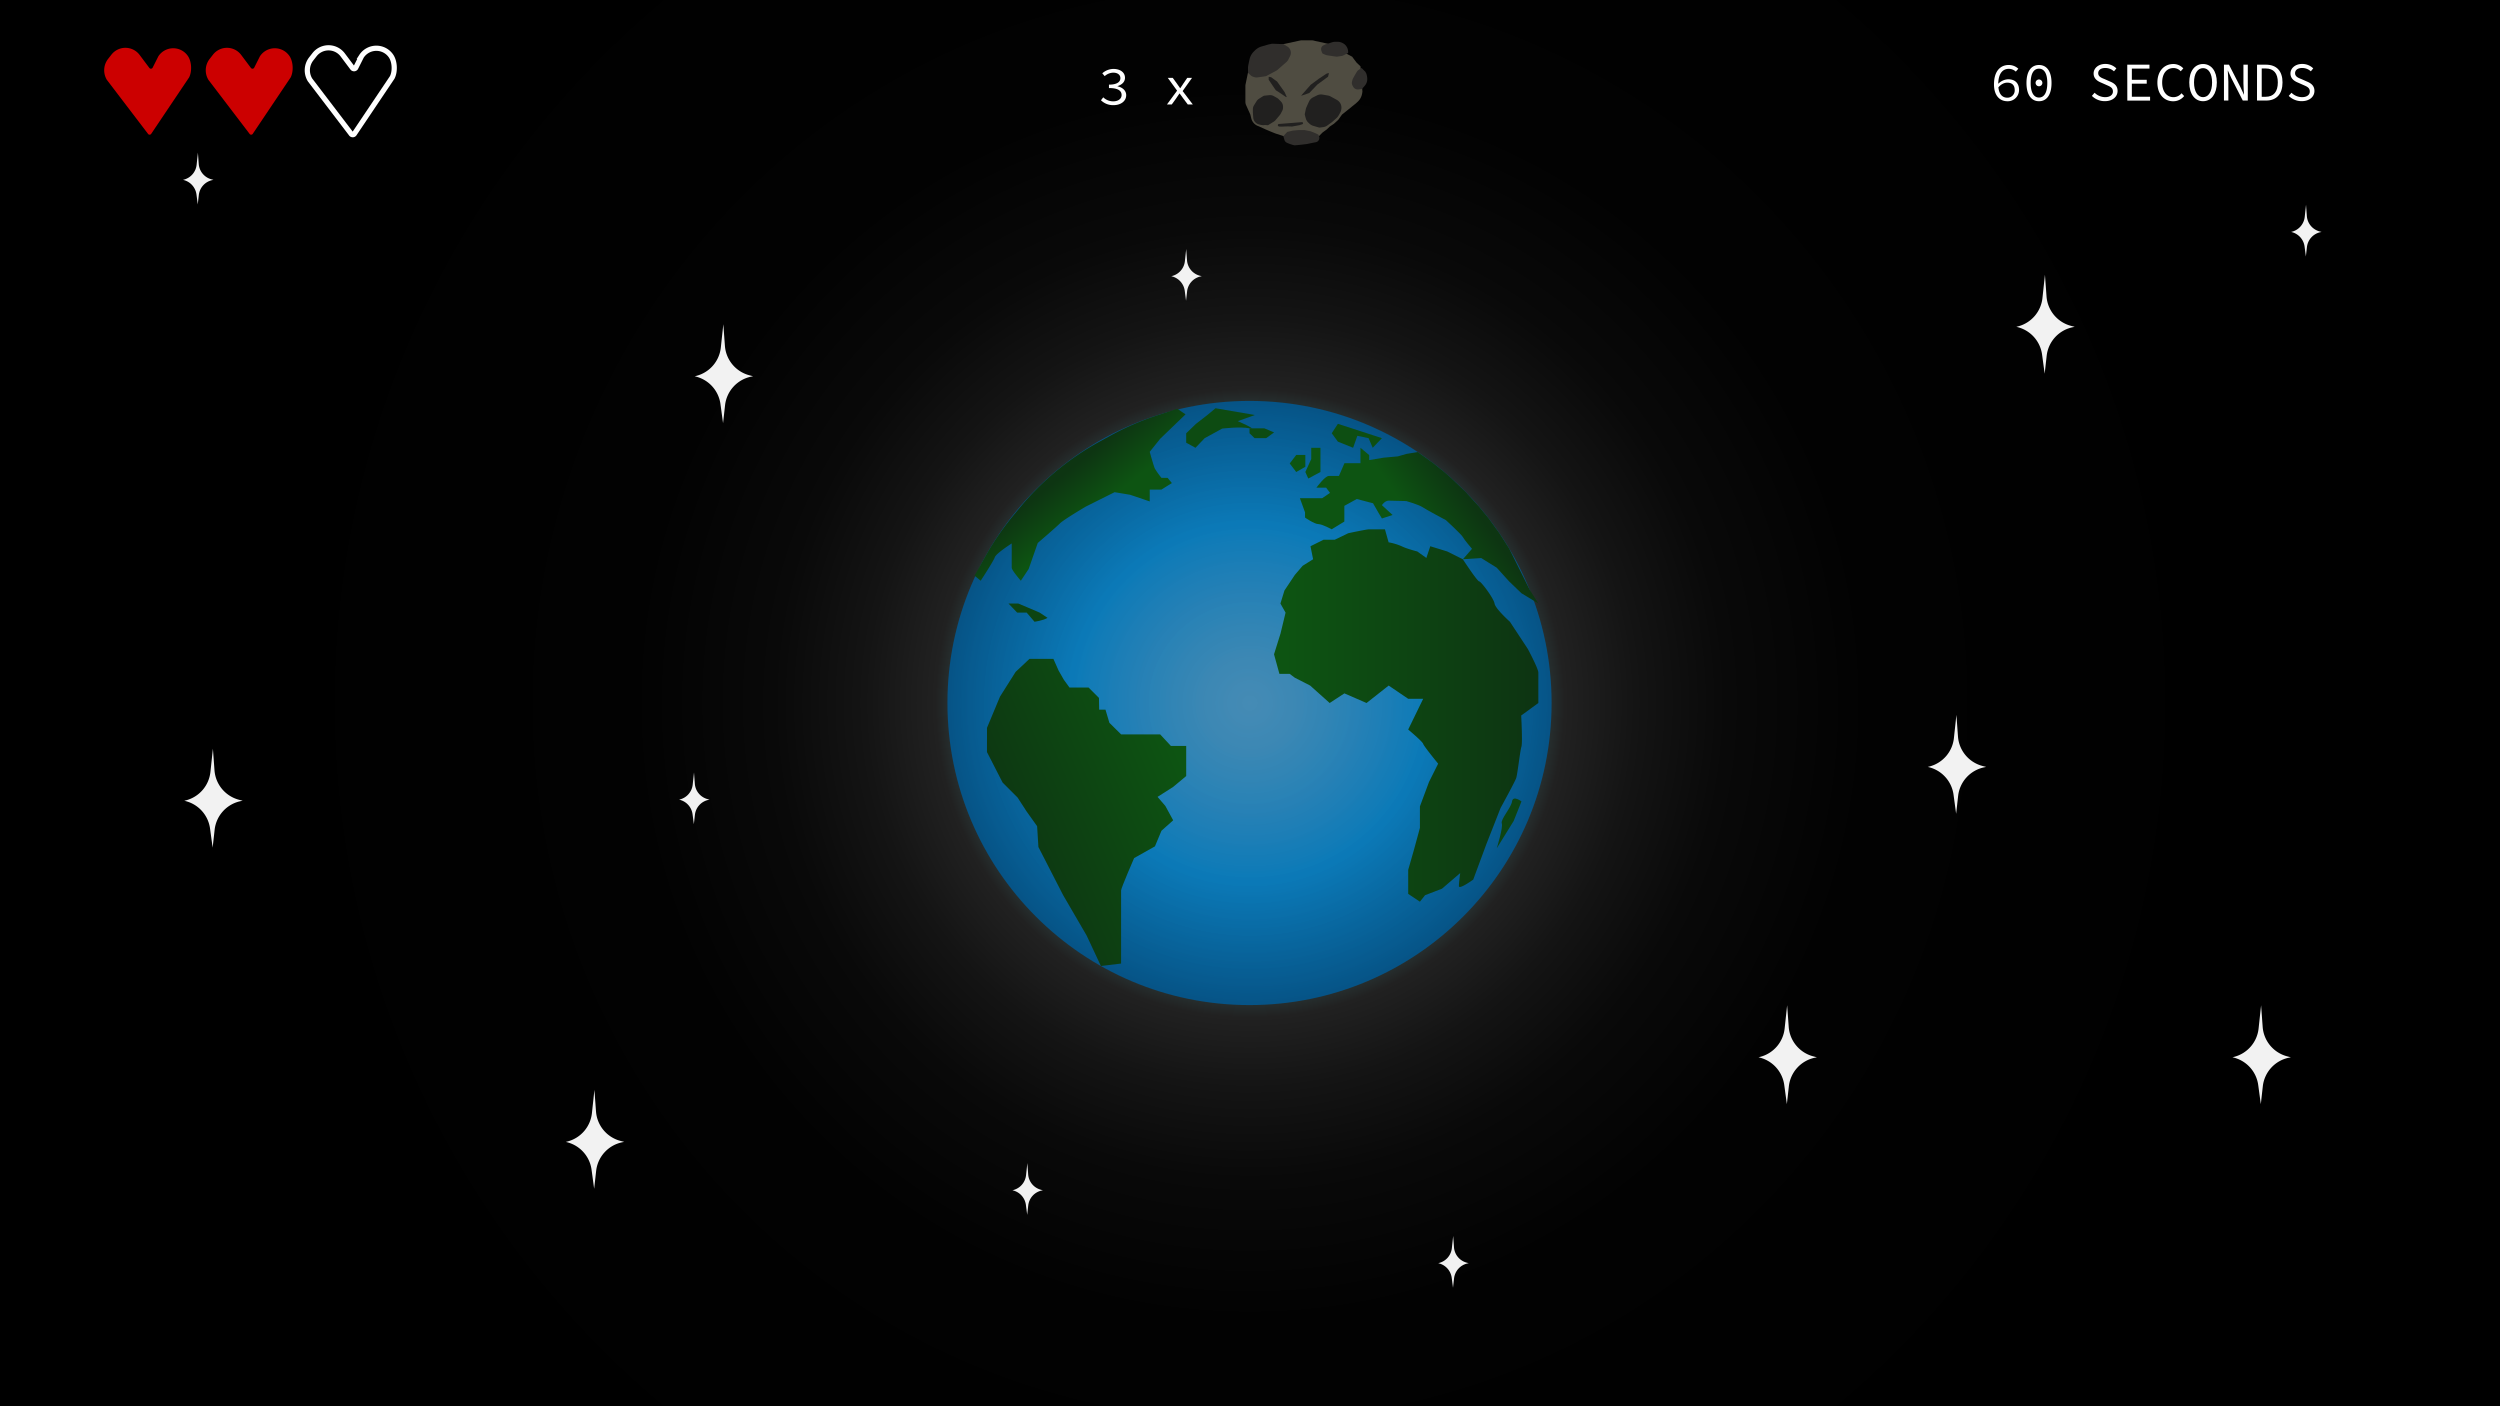 <svg xmlns="http://www.w3.org/2000/svg" xmlns:xlink="http://www.w3.org/1999/xlink" viewBox="0 0 1920 1080"><rect x="0" y="0" width="1920" height="1080" fill="#808080" stroke="none"/><defs><style>.cls-1{fill:url(#radial-gradient);}.cls-2{opacity:0.85;fill:url(#radial-gradient-2);}.cls-3{fill:url(#linear-gradient);}.cls-4{fill:url(#linear-gradient-2);}.cls-5{fill:#0d4412;}.cls-6{fill:url(#linear-gradient-3);}.cls-7{fill:url(#linear-gradient-4);}.cls-8{fill:#0d4b12;}.cls-9{fill:#0d5512;}.cls-10{fill:#0d4e12;}.cls-11{fill:#f2f2f2;}.cls-12{fill:#c00;}.cls-13{fill:none;stroke:#fff;stroke-miterlimit:10;stroke-width:4px;}.cls-14{fill:#fff;}.cls-15{fill:#4f4c41;}.cls-16{fill:#302e2c;}.cls-17{fill:#21201f;}</style><radialGradient id="radial-gradient" cx="960" cy="540" r="778.85" gradientUnits="userSpaceOnUse"><stop offset="0" stop-color="#73ffff"/><stop offset="0.03" stop-color="#6ef1f1"/><stop offset="0.09" stop-color="#60cccc"/><stop offset="0.18" stop-color="#4a9191"/><stop offset="0.28" stop-color="#2c3f3f"/><stop offset="0.31" stop-color="#212121"/><stop offset="0.38" stop-color="#141414"/><stop offset="0.47" stop-color="#090909"/><stop offset="0.61" stop-color="#020202"/><stop offset="1"/></radialGradient><radialGradient id="radial-gradient-2" cx="959.63" cy="539.9" r="232" gradientUnits="userSpaceOnUse"><stop offset="0" stop-color="#3d77a8"/><stop offset="0.15" stop-color="#3477ab"/><stop offset="0.39" stop-color="#1a76b5"/><stop offset="0.59" stop-color="#0075be"/><stop offset="0.99" stop-color="#005b97"/></radialGradient><linearGradient id="linear-gradient" x1="767.79" y1="647.31" x2="908.9" y2="588.2" gradientUnits="userSpaceOnUse"><stop offset="0" stop-color="#0d3512"/><stop offset="1" stop-color="#0d5412"/></linearGradient><linearGradient id="linear-gradient-2" x1="816.8" y1="364.54" x2="840.8" y2="394.13" gradientUnits="userSpaceOnUse"><stop offset="0" stop-color="#0d3512"/><stop offset="0.97" stop-color="#0d5412"/></linearGradient><linearGradient id="linear-gradient-3" x1="1173.92" y1="549.5" x2="986.63" y2="549.5" xlink:href="#linear-gradient"/><linearGradient id="linear-gradient-4" x1="1132.68" y1="390.19" x2="1096.42" y2="415.27" xlink:href="#linear-gradient"/></defs><g id="space"><rect class="cls-1" width="1920" height="1080"/></g><g id="earth"><circle class="cls-2" cx="959.63" cy="539.9" r="232"/><path class="cls-3" d="M861,740V683.81C861,682,871,659,871,659l16-9,5-12,9-8-6-11-6-7,12-7.66L911,596V572.87H899.23L891,564H861l-9-8.9L849,545h-4.84l-.16-9-8-8H821.34L817,522l-4-7-4-9H790.65L780,516l-12,19-10,24v18.59L770,601l11.5,11.5,6.79,10.5,8.21,11.5,1,16,19,37,18,30.93,11,23.47Z"/><path class="cls-4" d="M910.5,318.22,891,337l-8,10s3,11,4,13a68.18,68.18,0,0,0,5,7h4.75l3.25,4-8,5h-9v9.1L868,380l-12-2-22,11s-17,10-20,13-17,15-17,15l-7,20-6,9s-7-8-7-10V417.36S765,425,764,428s-10.83,18-10.83,18l-4.72-3.89,8.39-15A211.27,211.27,0,0,1,778,396.21l5.17-6.28a211.51,211.51,0,0,1,27.71-27.87h0a210.72,210.72,0,0,1,33.78-23l8.49-4.65a210.71,210.71,0,0,1,35.78-15.48l15.22-5Z"/><path class="cls-5" d="M804.5,474.5c-3,2-10,3-10,3l-6-7h-7.29l-6.71-7H782l7.5,3.15,9,3.85Z"/><path class="cls-6" d="M1090.5,692.5l-9-6V668.07l4.5-15.73,4.5-16.53V619.29l7-18.79,7-14s-11-13.41-11.5-15.21-11.5-11-11.5-11l11.5-23.61h-11.5l-15-10.17-17,13.4-17-7.4-11.31,7.4-15-13.4-11.74-6-4-3h-7.86l-4.14-15,5-16,3.86-16-3.94-7,3.08-10,8-12,6-7,8-5-2-10,10-5h8.63l10.37-5s14-3,16-3h12.18l2.82,10a42.84,42.84,0,0,1,10,3c4,2,12,4,12,4l7,5,3-9,13,4,12,6s11.14,17,12.57,17,11.17,13,11.8,17,11.8,14,11.8,14l13.83,21s8,15,8,18v23.4l-13.17,9.6s1.17,21,.17,24-3,21-4,24-12,23-12,23l-11,28-10,27s-11,8-11,5,1-10,1-10l-14,12-13,5Z"/><path class="cls-5" d="M1149.5,651.5l13-21,6-15s-6.51-5-7.25,0-9,13.78-7.87,16.89S1149.5,651.5,1149.5,651.5Z"/><path class="cls-7" d="M1123.5,429.5l7-8s-6-7-7-9-13-13-13-13-15-8-18-10-12.5-4.68-12.5-4.68-10.5-.32-13.5-.32-5.18,3.46-5.18,3.46l8.18,7.54-8.18,2.69-2.82-4.69-4-7L1042,383.24l-9.54,5.26v12.05l-9.73,5.95s-7.27-4-10.27-4-10.19-5-10.19-5v-4l-3.94-10.86h17.07l6.06-4.11-3-4H1011s6.54-9,9.54-9h7.77l4.23-9.8h12.3V343.9l6.7,5.6v3.84l11-1.84,11-1,6.5-1.88,8.79-1.47,11.91,8.55,8.45,6.8,5.74,5,10.81,10.39L1135.88,389l7.47,9.18,8.14,11.22L1159,421.2l15.71,31.57,6.79,10.73-13-7.87-9.5-9.13L1149.5,436l-12-7.46Z"/><polygon class="cls-8" points="963.5 336.5 972.41 336.5 978.5 332.1 971 328.95 963.5 328.95 959.63 328.95 959.63 332.73 963.5 336.5"/><path class="cls-8" d="M963.75,318.72l-13.12,4.72s16.12,7,9,5.51-21,.2-21,.2L925.2,336.5l-7.08,7.4L911,340v-7.24l7.5-7.23,9-7,6-5Z"/><polygon class="cls-9" points="995.5 362.5 1002.5 358.5 1002.5 349.41 995.5 349.41 990.51 355.95 995.5 362.5"/><polygon class="cls-9" points="1007.03 343.9 1007.03 352.56 1002.5 362.5 1004.76 367.51 1014.11 362.5 1014.11 349.41 1014.11 343.9 1007.03 343.9"/><polygon class="cls-10" points="1061.32 336.5 1054.24 343.9 1051.09 336.5 1042.44 334.7 1039.19 343.9 1027.5 339.18 1022.77 332.73 1027.5 325.5 1061.32 336.5"/></g><g id="stars"><path class="cls-11" d="M141.53,615l1.38-.36a25.27,25.27,0,0,0,18.69-21.75L163.52,575l1.21,16.6a25.29,25.29,0,0,0,18.78,22.61l2.87.75-1.47.3a25.27,25.27,0,0,0-20.07,22L163.31,651l-2-14.72A25.27,25.27,0,0,0,141.53,615Z"/><path class="cls-11" d="M434.53,877l1.38-.36a25.27,25.27,0,0,0,18.69-21.75L456.52,837l1.21,16.6a25.29,25.29,0,0,0,18.78,22.61l2.87.75-1.47.3a25.27,25.27,0,0,0-20.07,22L456.31,913l-2-14.72A25.27,25.27,0,0,0,434.53,877Z"/><path class="cls-11" d="M533.53,289l1.38-.36a25.27,25.27,0,0,0,18.69-21.75L555.52,249l1.21,16.6a25.29,25.29,0,0,0,18.78,22.61l2.87.75-1.47.3a25.27,25.27,0,0,0-20.07,22L555.31,325l-2-14.72A25.27,25.27,0,0,0,533.53,289Z"/><path class="cls-11" d="M1548.53,251l1.38-.36a25.27,25.27,0,0,0,18.69-21.75l1.92-17.85,1.21,16.6a25.29,25.29,0,0,0,18.78,22.61l2.87.75-1.47.3a25.27,25.27,0,0,0-20.07,22L1570.31,287l-2-14.72A25.27,25.27,0,0,0,1548.53,251Z"/><path class="cls-11" d="M1714.53,812l1.38-.36a25.27,25.27,0,0,0,18.69-21.75l1.92-17.85,1.21,16.6a25.29,25.29,0,0,0,18.78,22.61l2.87.75-1.47.3a25.27,25.27,0,0,0-20.07,22L1736.31,848l-2-14.72A25.27,25.27,0,0,0,1714.53,812Z"/><path class="cls-11" d="M1480.53,589l1.38-.36a25.27,25.27,0,0,0,18.69-21.75l1.92-17.85,1.21,16.6a25.29,25.29,0,0,0,18.78,22.61l2.87.75-1.47.3a25.27,25.27,0,0,0-20.07,22L1502.31,625l-2-14.72A25.27,25.27,0,0,0,1480.53,589Z"/><path class="cls-11" d="M1350.53,812l1.38-.36a25.27,25.27,0,0,0,18.69-21.75l1.92-17.85,1.21,16.6a25.29,25.29,0,0,0,18.78,22.61l2.87.75-1.47.3a25.27,25.27,0,0,0-20.07,22L1372.31,848l-2-14.72A25.27,25.27,0,0,0,1350.53,812Z"/><path class="cls-11" d="M1104.53,970.14l.72-.19a13.23,13.23,0,0,0,9.78-11.38l1-9.35.63,8.69a13.21,13.21,0,0,0,9.83,11.83l1.5.4-.77.15a13.22,13.22,0,0,0-10.5,11.5l-.81,7.21-1-7.7a13.22,13.22,0,0,0-10.35-11.16Z"/><path class="cls-11" d="M777.53,914.14l.72-.19A13.23,13.23,0,0,0,788,902.57l1-9.35.63,8.69a13.21,13.21,0,0,0,9.83,11.83l1.5.4-.77.15a13.22,13.22,0,0,0-10.5,11.5l-.81,7.21-1-7.7a13.22,13.22,0,0,0-10.35-11.16Z"/><path class="cls-11" d="M521.53,614.14l.72-.19A13.23,13.23,0,0,0,532,602.57l1-9.35.63,8.69a13.21,13.21,0,0,0,9.83,11.83l1.5.4-.77.15a13.22,13.22,0,0,0-10.5,11.5l-.81,7.21-1-7.7a13.22,13.22,0,0,0-10.35-11.16Z"/><path class="cls-11" d="M899.53,212.14l.72-.19A13.23,13.23,0,0,0,910,200.57l1-9.35.63,8.69a13.21,13.21,0,0,0,9.83,11.83l1.5.4-.77.15a13.22,13.22,0,0,0-10.5,11.5l-.81,7.21-1-7.7a13.22,13.22,0,0,0-10.35-11.16Z"/><path class="cls-11" d="M140.53,138.14l.72-.19A13.23,13.23,0,0,0,151,126.57l1-9.35.63,8.69a13.21,13.21,0,0,0,9.83,11.83l1.5.4-.77.15a13.22,13.22,0,0,0-10.5,11.5l-.81,7.21-1-7.7a13.22,13.22,0,0,0-10.35-11.16Z"/><path class="cls-11" d="M1759.53,178.14l.72-.19a13.23,13.23,0,0,0,9.78-11.38l1-9.35.63,8.69a13.21,13.21,0,0,0,9.83,11.83l1.5.4-.77.15a13.22,13.22,0,0,0-10.5,11.5l-.81,7.21-1-7.7a13.22,13.22,0,0,0-10.35-11.16Z"/></g><g id="Layer_5" data-name="Layer 5"><path class="cls-12" d="M113.6,102.7,82.1,61.37A14.21,14.21,0,0,1,83,45.26L85.55,42a13.63,13.63,0,0,1,21.67.17l7.49,10a1.5,1.5,0,0,0,2.46-.08l4.43-8.82a13.64,13.64,0,0,1,22.77-.16h0c2.86,4.28,3.19,11.76.86,16.34l-29,43.18A1.5,1.5,0,0,1,113.6,102.7Z"/><path class="cls-12" d="M191.6,102.7,160.1,61.37A14.21,14.21,0,0,1,161,45.26L163.55,42a13.63,13.63,0,0,1,21.67.17l7.49,10a1.5,1.5,0,0,0,2.46-.08l4.43-8.82a13.64,13.64,0,0,1,22.77-.16h0c2.86,4.28,3.19,11.76.86,16.34l-29,43.18A1.5,1.5,0,0,1,191.6,102.7Z"/><path class="cls-13" d="M269.6,102.7,238.1,61.37A14.21,14.21,0,0,1,239,45.26L241.55,42a13.63,13.63,0,0,1,21.67.17l7.49,10a1.5,1.5,0,0,0,2.46-.08l4.43-8.82a13.64,13.64,0,0,1,22.77-.16h0c2.86,4.28,3.19,11.76.86,16.34l-29,43.18A1.5,1.5,0,0,1,269.6,102.7Z"/><path class="cls-14" d="M1531.38,64.83c0-10.75,5.38-14.91,11.22-14.91a10.63,10.63,0,0,1,7.47,2.86L1548.14,55a7.92,7.92,0,0,0-5.33-2.14c-4.37,0-8.15,3.06-8.15,12,0,6.6,2.52,10.17,7,10.17a5.56,5.56,0,0,0,5.63-5.88c0-3.66-2-5.67-5.67-5.67-2.14,0-4.71,1-7,3.78l-.12-2.73a11.33,11.33,0,0,1,7.77-3.66c5,0,8.36,2.77,8.36,8.28a8.65,8.65,0,0,1-8.95,8.61C1535.79,77.73,1531.38,73.44,1531.38,64.83Z"/><path class="cls-14" d="M1556.33,63.74c0-9,3.65-13.82,9.62-13.82s9.62,4.83,9.62,13.82-3.66,14-9.62,14S1556.33,72.65,1556.33,63.74Zm16,0c0-7.69-2.64-11-6.38-11s-6.39,3.32-6.39,11,2.65,11.17,6.39,11.17S1572.33,71.43,1572.33,63.74Zm-9-.29a2.61,2.61,0,1,1,2.61,2.81A2.61,2.61,0,0,1,1563.34,63.45Z"/><path class="cls-14" d="M1606.56,73.65l2.1-2.43a11.63,11.63,0,0,0,8.06,3.4c3.79,0,6-1.81,6-4.33,0-2.94-2.14-3.78-4.91-5l-4-1.77c-2.73-1.09-5.92-3-5.92-7.1s3.78-7.31,9-7.31a12,12,0,0,1,8.49,3.41l-1.85,2.26a9.72,9.72,0,0,0-6.76-2.56c-3.2,0-5.34,1.51-5.34,4,0,2.65,2.56,3.61,4.92,4.54l3.86,1.72c3.4,1.35,6.09,3.28,6.09,7.35,0,4.37-3.69,7.86-9.74,7.86A14,14,0,0,1,1606.56,73.65Z"/><path class="cls-14" d="M1633.73,49.67h17.06v3h-13.53v8.61h11.43v3h-11.43v10h14v3h-17.48Z"/><path class="cls-14" d="M1656.88,63.45c0-8.87,5.16-14.29,12.34-14.29a10.36,10.36,0,0,1,7.57,3.36l-2,2.23a7.39,7.39,0,0,0-5.55-2.48c-5.25,0-8.69,4.24-8.69,11.09s3.44,11.26,8.69,11.26a7.92,7.92,0,0,0,6.18-3l2,2.15a10.67,10.67,0,0,1-8.53,4C1662.08,77.73,1656.88,72.43,1656.88,63.45Z"/><path class="cls-14" d="M1681.36,63.32c0-8.91,4.37-14.16,10.59-14.16s10.58,5.25,10.58,14.16-4.37,14.41-10.58,14.41S1681.36,72.35,1681.36,63.32Zm17.52,0c0-6.93-2.78-11-6.93-11s-6.94,4.12-6.94,11,2.78,11.3,6.94,11.3S1698.88,70.38,1698.88,63.32Z"/><path class="cls-14" d="M1708,49.67h3.86l8.82,17.3,2.65,5.72h.08c-.12-2.73-.46-5.84-.46-8.74V49.67h3.36V77.22h-3.86l-8.82-17.3L1711,54.2h-.08c.12,2.82.46,5.76.46,8.61V77.22H1708Z"/><path class="cls-14" d="M1733.4,49.67h6.8c8.28,0,12.77,4.91,12.77,13.65s-4.49,13.9-12.6,13.9h-7ZM1740,74.33c6.26,0,9.37-4,9.37-11s-3.11-10.75-9.37-10.75h-3V74.33Z"/><path class="cls-14" d="M1757.76,73.65l2.1-2.43a11.61,11.61,0,0,0,8.06,3.4c3.78,0,6-1.81,6-4.33,0-2.94-2.15-3.78-4.92-5l-4-1.77c-2.73-1.09-5.92-3-5.92-7.1s3.78-7.31,9-7.31a12,12,0,0,1,8.49,3.41l-1.85,2.26a9.73,9.73,0,0,0-6.77-2.56c-3.19,0-5.33,1.51-5.33,4,0,2.65,2.56,3.61,4.91,4.54l3.87,1.72c3.4,1.35,6.09,3.28,6.09,7.35,0,4.37-3.7,7.86-9.75,7.86A14,14,0,0,1,1757.76,73.65Z"/><path class="cls-14" d="M845.54,77l1.76-2.27A10.87,10.87,0,0,0,855,77.83c3.66,0,6.39-1.89,6.39-4.87,0-3.2-2.69-5.34-9.71-5.34V65c6.35,0,8.78-2.19,8.78-5,0-2.57-2.22-4.2-5.46-4.2a10.12,10.12,0,0,0-6.59,2.68l-1.85-2.18a13,13,0,0,1,8.57-3.36c5,0,8.86,2.48,8.86,6.8,0,3.24-2.39,5.3-5.71,6.39v.17c3.57.75,6.64,3.11,6.64,6.8,0,4.75-4.37,7.65-9.71,7.65A13.15,13.15,0,0,1,845.54,77Z"/><path class="cls-14" d="M904,69.64l-7.14-9.83h3.82l3.24,4.45c.71,1.14,1.55,2.35,2.39,3.45h.17c.76-1.1,1.6-2.36,2.31-3.49l3-4.41h3.69l-7.22,10.12,7.81,10.29H912.2l-3.53-4.7c-.88-1.14-1.81-2.52-2.69-3.7h-.17c-.84,1.22-1.68,2.44-2.52,3.74l-3.36,4.66h-3.7Z"/><path class="cls-15" d="M980.33,102.77c-1.18-.3-8-3.24-8-3.24l-5.87-2.64h0a8.38,8.38,0,0,1-5.49-6l-.68-2.83a0,0,0,0,0,0,0L957,80.73a6.31,6.31,0,0,1-.54-2.52V66a6.42,6.42,0,0,1,.13-1.23L958.4,56a.1.1,0,0,1,.05-.08l25.68-21.71s0,0,.06,0l14.08-3.06a6.9,6.9,0,0,1,1.5-.17h7.62a7.06,7.06,0,0,1,2.31.4l10,2.18h0l18.78,10,0,0c.62.91,3.4,4.54,3.51,4.68l0,0,2.89,2.72a.11.11,0,0,1,0,.09l1.47,19.23v0a15.87,15.87,0,0,1-.38,2.2,10.86,10.86,0,0,1-3.24,5.64l-1.38,1.27h0L1030.66,88l0,0-2.92,4.09,0,0-3.22,2.92h0l-3.32,2.24h0l-2.24,2.15v0l-3.22,2.34h0L1013,104.5a.13.13,0,0,1-.1,0H985.6Z"/><path class="cls-16" d="M985.62,104.53l3-3.23,4.31-1,4.22-.4h4.81l4.51.89,3.53,1.42,2.45,1.13.53,1.18a3.42,3.42,0,0,1-.07,2.9h0a3.35,3.35,0,0,1-2.4,1.81c-2,.37-5.12,1-5.71,1.17-.88.29-9.6,1.21-10.74,1.21a29.84,29.84,0,0,1-5.76-2,3.38,3.38,0,0,1-1.86-2.2Z"/><path class="cls-17" d="M963.09,80.85l2-3.21a5.7,5.7,0,0,1,1.74-1.75c1.36-.87,3.57-2.28,3.84-2.35s2.5-.29,4.17-.46a5.72,5.72,0,0,1,3.39.71l2.5,1.4a5.81,5.81,0,0,1,1.31,1l1.68,1.72a5.83,5.83,0,0,1,1.6,3.35l0,.4A5.74,5.74,0,0,1,984.8,85l-1.23,2.36a6.33,6.33,0,0,1-.71,1.06l-3.21,3.8a5.8,5.8,0,0,1-1.38,1.19c-1.43.89-4.33,2.68-4.37,2.76s-3-.3-3.38,0a13.39,13.39,0,0,1-3.62-.62,5.76,5.76,0,0,1-3.75-2.92h0a5.76,5.76,0,0,1-.66-2.29l-.29-4.07c0-.14,0-.27,0-.41V84A5.79,5.79,0,0,1,963.09,80.85Z"/><path class="cls-17" d="M1008.38,74.81l3.11-1.55a6.79,6.79,0,0,1,4.18-.62l4.14.71a7,7,0,0,1,2.12.74l4.79,2.63a6.85,6.85,0,0,1,2,1.69h0A6.75,6.75,0,0,1,1030.1,84l-.12.62a7,7,0,0,1-.76,2l-1.28,2.24a6.8,6.8,0,0,1-1.32,1.65l-3.35,3a5.18,5.18,0,0,1-.58.47l-3.31,2.41a6.87,6.87,0,0,1-3.1,1.23c-1.25.17-2.77.36-3,.36s-3.09-.85-4.86-1.39a7,7,0,0,1-2.52-1.41l-1-.91a6.87,6.87,0,0,1-2-3.19,26.52,26.52,0,0,1-.86-3.4c.1-.29.89-4.31,1-4.61s1.32-3,2.25-5.05A6.76,6.76,0,0,1,1008.38,74.81Z"/><path class="cls-16" d="M985.62,33.89l3.07,1.85a5.63,5.63,0,0,1,2.46,3.18h0a5.56,5.56,0,0,1-.37,4.16l-1.43,2.82a5.42,5.42,0,0,1-1.3,1.67L981.3,53.5a5.47,5.47,0,0,1-1,.73l-7.87,4.21c-.29.14-4.58.74-6.69,1a5.62,5.62,0,0,1-2.27-.16l-.73-.21a5.69,5.69,0,0,1-2.28-1.26l-2-1.85V52.39a12,12,0,0,1,.27-2.54l.89-4.21a12.25,12.25,0,0,1,3.26-6l.86-.86a12.2,12.2,0,0,1,5.25-3.12l4.52-1.31c.26-.08.53-.15.8-.21l2.62-.57Z"/><path class="cls-16" d="M1035.35,40.68s-4,2.16-4.61,2.26-3.82.59-4.12.59-7.26-1-7.94-1.18a24.81,24.81,0,0,1-3-1.27,10.17,10.17,0,0,1-.94-2.38,3.36,3.36,0,0,1-.14-1h0a3.18,3.18,0,0,1,1.76-2.85l1.38-.69,5.34-1.7a7.6,7.6,0,0,1,2.32-.36h2a7.71,7.71,0,0,1,3.42.81l.34.17a7.6,7.6,0,0,1,3.31,3.21h0a7.63,7.63,0,0,1,.91,3.62Z"/><path class="cls-16" d="M1045.94,68.34l-2.54.34a4.26,4.26,0,0,1-2.28-.33h0a4.27,4.27,0,0,1-2-1.91l-.41-.77a4.25,4.25,0,0,1-.36-3l.34-1.39a4.88,4.88,0,0,1,.42-1.06l1.49-2.64,1.46-2.48a4.24,4.24,0,0,1,1.33-1.4l2.28-1.49,3,3a8.08,8.08,0,0,0,.6,1.14,12.92,12.92,0,0,1,.74,3.38A7.84,7.84,0,0,1,1048,66h0Z"/><path class="cls-17" d="M974.35,61.08a.26.26,0,0,0,0,.17c.64.84,5.45,8.27,5.73,8.27s5.46,3.56,7.57,5a.3.3,0,0,0,.44-.38l-1.52-3.42,0,0-5.74-8.07a.46.46,0,0,0-.07-.07l-4.52-3.27a.22.22,0,0,0-.11,0l-1.44-.31a.31.31,0,0,0-.36.3Z"/><path class="cls-17" d="M999.48,73.2l7.12-8.08,0,0,6.16-4.58h0l6.05-4,0,0,1.54-.41a.18.18,0,0,1,.22.22l-.59,2.48a.21.21,0,0,1-.07.11l-8.18,6s0,0,0,0l-6.24,6.53a.18.18,0,0,1-.07,0l-5.81,2A.19.19,0,0,1,999.48,73.2Z"/><path class="cls-17" d="M982.37,95.2c2-.15,14.36-1.15,17.46-1.4a.85.85,0,0,1,.89.63h0a.87.87,0,0,1-.57,1l-2.31.75-.11,0-5.44,1h-.19a58.31,58.31,0,0,0-6.08,0,21.46,21.46,0,0,1-3.63,0,.83.83,0,0,1-.52-.21l-.22-.2a.85.85,0,0,1,0-1.28l.23-.2A.82.82,0,0,1,982.37,95.2Z"/></g></svg>